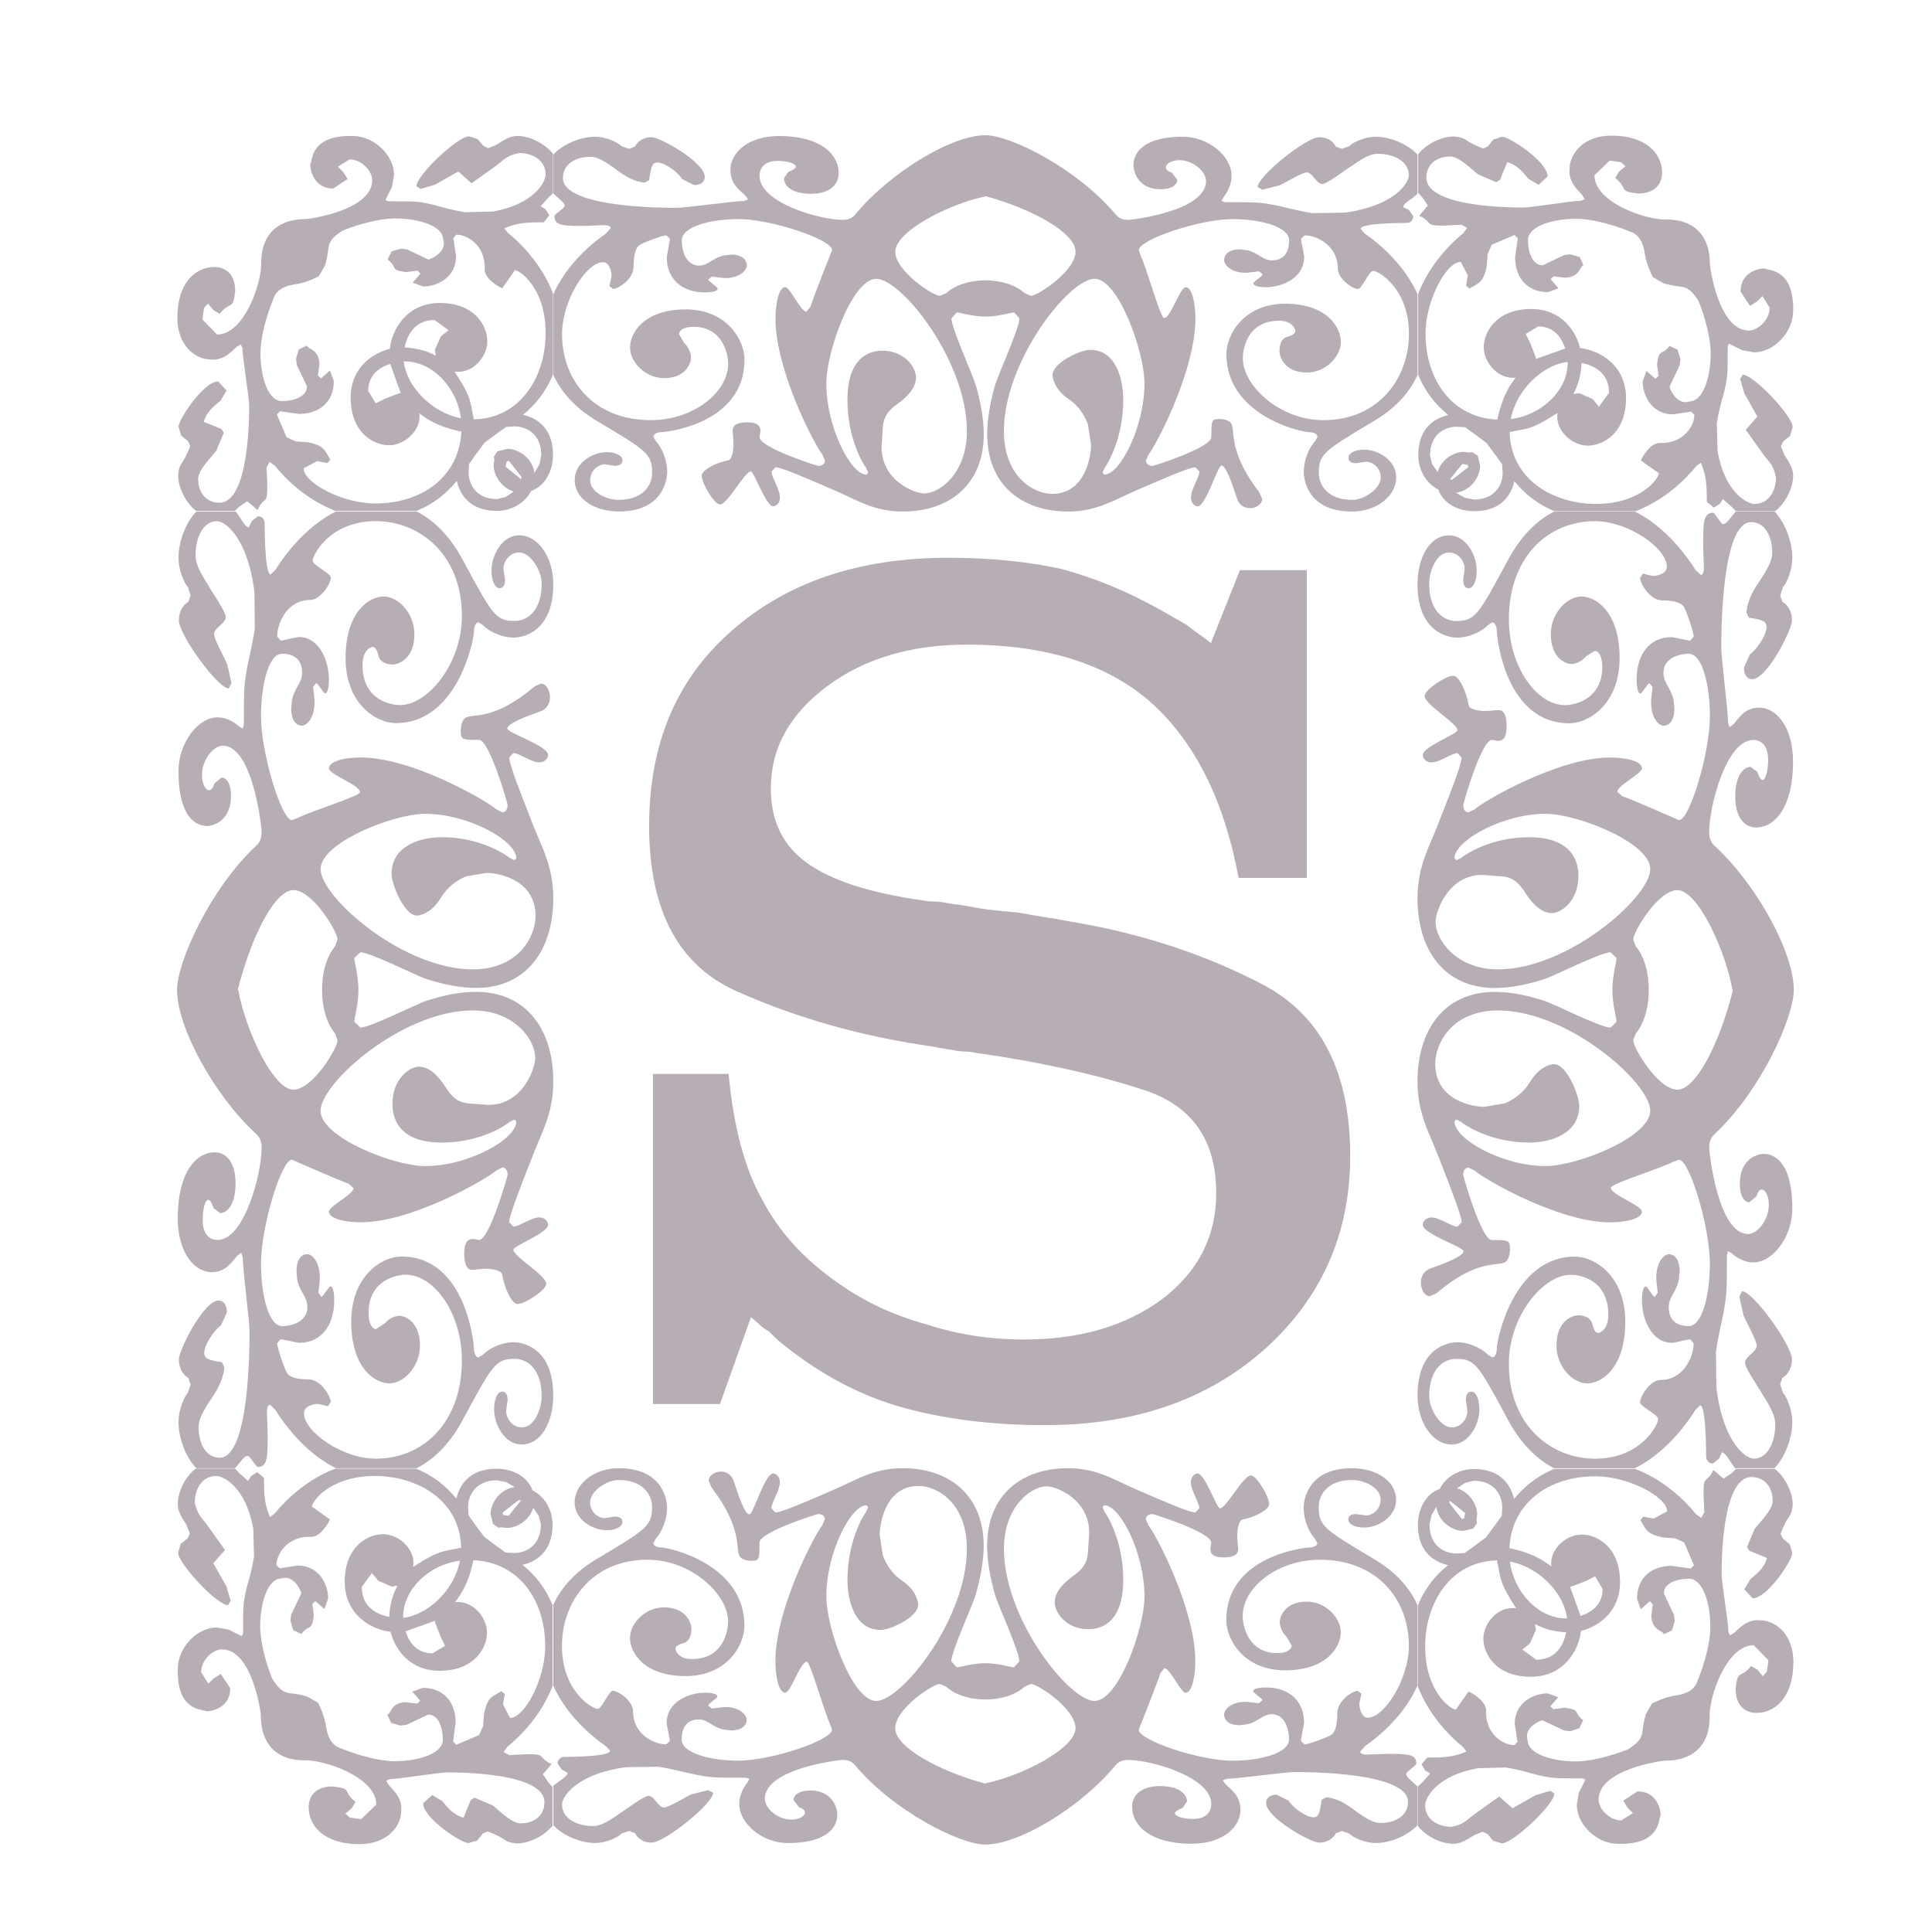<?xml version="1.0" encoding="iso-8859-1"?>
<!-- Generator: Adobe Illustrator 13.0.0, SVG Export Plug-In . SVG Version: 6.00 Build 14948)  -->
<!DOCTYPE svg PUBLIC "-//W3C//DTD SVG 1.1//EN" "http://www.w3.org/Graphics/SVG/1.1/DTD/svg11.dtd">
<svg version="1.1" id="Layer_1" xmlns="http://www.w3.org/2000/svg" xmlns:xlink="http://www.w3.org/1999/xlink" x="0px" y="0px"
	 width="100px" height="100px" viewBox="0 0 100 100" enable-background="new 0 0 100 100" xml:space="preserve">
<g>
	<g>
		<g>
			<path fill="#B6ADB5" d="M14.246,29.509l-0.235,0.227c-0.292,0-0.313-2.181-0.313-2.639c0-0.253-0.178-0.375-0.353-0.375
				l-0.315,0.253l-0.155,0.326c-0.096,0-0.231-0.15-0.467-0.532l-0.201-0.292h-2.045c-0.562,0.583-0.923,1.582-0.923,2.391
				c0,0.614,0.278,1.301,0.49,1.526l0.137,0.427l-0.12,0.332c-0.29,0.172-0.488,0.504-0.488,0.962c0,0.732,2.014,3.521,2.585,3.521
				l0.137-0.277l-0.216-0.962c-0.077-0.229-0.686-1.295-0.686-1.572c0-0.328,0.609-0.555,0.609-0.885
				c0-0.282-0.748-1.347-0.881-1.595c-0.116-0.233-0.687-0.968-0.687-1.599c0-0.885,0.372-1.771,1.114-1.771
				c0.394,0,1.545,0.784,1.92,3.542c0.038,0.255,0.017,1.572,0.038,1.875c0.017,0.305-0.332,1.8-0.393,2.127
				c-0.176,1.018-0.176,1.093-0.176,2.992l-0.061,0.2l-0.171-0.101c-0.294-0.253-0.688-0.481-1.136-0.481
				c-1,0-2.016,1.319-2.016,2.79c0,2.833,1.292,2.833,1.469,2.833c0.41,0,1.248-0.331,1.248-1.543c0-0.686-0.252-0.962-0.489-0.962
				l-0.366,0.3c-0.083,0.256-0.176,0.357-0.281,0.357c-0.191,0-0.366-0.357-0.366-0.785c0-0.787,0.585-1.522,1.074-1.522
				c1.564,0,2.014,4.23,2.014,4.46c0,0.277-0.061,0.533-0.295,0.732c-2.341,2.178-4.078,5.976-4.083,7.448l0,0l0,0l0,0l0,0
				c0,1.95,1.937,5.472,4.083,7.444c0.235,0.205,0.295,0.458,0.295,0.731c0,1.319-0.881,4.769-2.288,4.769
				c-0.435,0-0.763-0.332-0.763-1.013c0-0.637,0.137-1.068,0.292-1.068c0.08,0,0.179,0.153,0.272,0.432l0.334,0.255
				c0.354,0,0.802-0.405,0.802-1.546c0-1.14-0.526-1.597-1.074-1.597c-0.998,0-1.916,1.088-1.916,3.396
				c0,1.899,0.937,2.807,1.738,2.807c0.804,0,1.078-0.58,1.352-0.857l0.198-0.15l0.073,0.223c0,0.608,0.355,3.317,0.355,3.88
				c0,0.709,0,6.508-1.546,6.508c-0.725,0-1.091-0.737-1.091-1.6c0-0.629,0.7-1.467,0.937-1.897c0.391-0.683,0.391-1.19,0.391-1.19
				l-0.118-0.255c-0.761-0.122-0.919-0.197-0.919-0.481c0-0.449,0.564-1.235,0.858-1.416l0.315-0.683
				c0-0.278-0.099-0.614-0.433-0.614c-0.763,0-2.053,2.563-2.053,3.044c0,0.456,0.198,0.787,0.488,0.961l0.12,0.329l-0.137,0.434
				c-0.211,0.226-0.49,0.911-0.49,1.516c0,0.819,0.362,1.815,0.923,2.396h2.007l0.239-0.29c0.193-0.253,0.311-0.353,0.41-0.353
				c0.12,0,0.429,0.58,0.527,0.58c0.509,0,0.509-0.534,0.509-1.698c0-0.172-0.036-0.984-0.036-1.139
				c0-0.256,0.061-0.382,0.154-0.382l0.273,0.254c0.586,0.935,1.671,2.301,3.144,3.027h4.179c1.04-0.531,1.813-1.443,2.377-2.493
				c1.545-2.86,1.7-3.169,2.7-3.169c0.626,0,1.391,0.507,1.391,1.931c0,0.658-0.375,1.617-1.019,1.617
				c-0.528,0-0.818-0.479-0.818-0.837c0-0.099,0.073-0.509,0.073-0.586c0-0.428-0.229-0.428-0.29-0.428
				c-0.218,0-0.409,0.355-0.409,0.915c0,0.785,0.544,1.822,1.423,1.822c1.019,0,1.639-1.169,1.639-2.533
				c0-2.505-1.618-2.76-2.051-2.76c-0.542,0-1.21,0.255-1.603,0.66l-0.215,0.125c-0.132,0-0.237-0.202-0.237-0.484
				c0-0.196-0.406-4.737-3.753-4.737c-0.999,0-2.597,0.988-2.597,3.373c0,2.404,1.229,3.192,1.977,3.192
				c0.74,0,1.581-0.862,1.581-1.95c0-1.318-0.862-1.546-1.04-1.546c-0.275,0-0.586,0.152-0.763,0.378l-0.466,0.308
				c-0.198,0-0.393-0.259-0.393-0.84c0-1.671,1.427-1.973,1.916-1.973c1.471,0,2.915,1.973,2.915,4.43
				c0,3.22-1.996,5.092-4.459,5.092c-1.723,0-3.714-1.394-3.714-2.353c0-0.405,0.587-0.481,0.702-0.481
				c0.081,0,0.533,0.122,0.533,0.122l0.155-0.227c0-0.227-0.47-1.168-1.177-1.168c-0.388,0-0.914-0.046-1.091-0.328
				c-0.118-0.17-0.51-1.314-0.51-1.542l0.177-0.2c0.157,0,0.839,0.178,0.976,0.178c1.038,0,1.801-0.791,1.801-2.209
				c0-0.149-0.019-0.713-0.193-0.713c-0.1,0-0.374,0.54-0.473,0.54l-0.154-0.204c0-0.028,0.076-0.658,0.076-0.763
				c0-0.938-0.467-1.238-0.645-1.238c-0.374,0-0.566,0.376-0.566,0.885l0.038,0.405c0.117,0.66,0.529,0.915,0.529,1.445
				c0,0.73-0.746,0.987-1.311,0.987c-0.687,0-1.091-1.571-1.091-3.242c0-1.904,1.053-5.369,1.601-5.369c0,0,2.469,1.089,2.935,1.238
				l0.253,0.233c0,0.328-1.272,0.936-1.272,1.213c0,0.353,0.782,0.556,1.645,0.556c2.637,0,6.47-2.203,7.021-2.685l0.311-0.151
				c0.155,0,0.271,0.151,0.271,0.376c0,0.076-0.941,3.376-1.482,3.376l-0.315-0.054c-0.311,0-0.448,0.231-0.448,0.758
				c0,0.785,0.274,0.839,0.429,0.839c0.156,0,0.354-0.054,0.763-0.054c0.173,0,0.721,0.077,0.763,0.277
				c0.135,0.792,0.526,1.547,0.799,1.547c0.411,0,1.489-0.734,1.489-1.037c0-0.456-1.7-1.422-1.7-1.771
				c0-0.207,1.795-0.865,1.795-1.297c0-0.171-0.174-0.377-0.448-0.377c-0.427,0-1.053,0.477-1.347,0.477l-0.216-0.225
				c0-0.328,0.489-1.592,1.136-3.24c0.504-1.344,1.146-2.335,1.146-4.056c0-2.683-1.403-4.633-4.001-4.633
				c-0.805,0-1.667,0.175-2.543,0.457c-0.551,0.18-2.933,1.394-3.446,1.394l-0.311-0.306c0-0.174,0.215-0.908,0.215-1.645l0,0l0,0
				l0,0l0,0c0-0.734-0.215-1.467-0.215-1.649l0.311-0.299c0.513,0,2.895,1.214,3.446,1.395c0.875,0.271,1.738,0.452,2.543,0.452
				c2.599,0,4.001-1.951,4.001-4.637c0-1.722-0.643-2.71-1.146-4.05c-0.647-1.645-1.136-2.911-1.136-3.243l0.216-0.228
				c0.294,0,0.92,0.481,1.347,0.481c0.274,0,0.448-0.203,0.448-0.381c0-0.481-2.11-1.14-2.11-1.367c0-0.253,0.918-0.61,1.7-0.885
				c0.372-0.129,0.509-0.455,0.509-0.733c0-0.358-0.194-0.711-0.471-0.711l-0.331,0.154c-2.15,1.82-3.169,1.366-3.577,1.622
				c-0.156,0.1-0.238,0.404-0.238,0.681c0,0.459,0.099,0.459,0.943,0.459c0.542,0,1.482,3.293,1.482,3.365
				c0,0.233-0.116,0.382-0.271,0.382l-0.311-0.149c-0.552-0.486-4.384-2.689-7.021-2.689c-0.863,0-1.645,0.204-1.645,0.561
				c0,0.329,1.606,0.856,1.606,1.237c0,0.206-2.704,1.041-3.188,1.319l-0.334,0.126c-0.547,0-1.601-3.471-1.601-5.367
				c0-1.678,0.404-3.246,1.091-3.246c0.565,0,1.037,0.255,1.037,0.985c0,0.538-0.411,0.791-0.527,1.446l-0.039,0.41
				c0,0.503,0.193,0.885,0.565,0.885c0.177,0,0.646-0.304,0.646-1.244c0-0.102-0.076-0.732-0.076-0.76l0.155-0.199
				c0.099,0,0.372,0.526,0.465,0.526c0.181,0,0.199-0.555,0.199-0.704c0-0.94-0.47-2.208-1.563-2.208
				c-0.137,0-0.782,0.181-0.939,0.181l-0.177-0.208c0-0.706,0.527-1.893,1.704-1.893c0.543,0,1.074-0.837,1.074-1.167
				c0-0.202-0.941-0.632-0.941-0.859c0-0.309,0.898-2.053,3.266-2.053c2.246,0,4.459,1.698,4.459,4.913
				c0,2.453-1.759,4.61-3.209,4.61c-0.387,0-1.937-0.208-1.937-2.076c0-0.817,0.471-0.938,0.527-0.938
				c0.143,0,0.236,0.181,0.315,0.503c0.082,0.281,0.412,0.41,0.708,0.41c0.311,0,1.136-0.282,1.136-1.572
				c0-1.091-0.844-1.95-1.588-1.95s-1.973,0.782-1.973,3.194c0,2.376,1.601,3.36,2.599,3.36c3.208,0,4.045-4.327,4.045-4.732
				c0-0.276,0.104-0.486,0.237-0.486l0.215,0.133c0.393,0.407,1.061,0.659,1.603,0.659c0.433,0,2.051-0.252,2.051-2.763
				c0-1.371-0.76-2.53-1.772-2.53c-0.881,0-1.427,1.036-1.427,1.818c0,0.561,0.193,0.916,0.409,0.916c0.057,0,0.293,0,0.293-0.431
				c0-0.077-0.082-0.485-0.082-0.582c0-0.353,0.297-0.834,0.824-0.834c0.565,0,1.156,0.931,1.156,1.62
				c0,1.417-0.765,1.925-1.391,1.925c-1,0-1.154-0.307-2.7-3.169c-0.564-1.052-1.337-1.96-2.377-2.496H17.39
				C15.917,27.202,14.832,28.578,14.246,29.509z M24.475,52.299c2.152,0,3.23,1.519,3.23,2.457c0,0.533-0.648,2.431-2.412,2.431
				l-1.036-0.072c-0.564-0.056-0.862-0.328-1.173-0.812c-0.193-0.306-0.72-1.09-1.389-1.09c-0.527,0-1.383,0.662-1.383,1.923
				c0,0.585,0.193,2.005,2.562,2.005c1.992,0,3.326-0.913,3.497-1.062l0.256-0.133l0.099,0.104c0,0.915-2.486,2.307-4.715,2.307
				c-1.645,0-5.419-1.498-5.419-2.863C16.592,56.052,20.837,52.299,24.475,52.299z M16.67,51.237L16.67,51.237L16.67,51.237
				L16.67,51.237L16.67,51.237c0,0.962,0.254,1.743,0.67,2.252l0.131,0.354c0,0.408-1.29,2.557-2.286,2.557
				c-1.057,0-2.486-3.113-2.853-5.163h-0.025c0.647-2.608,1.881-5.166,2.878-5.166c0.996,0,2.286,2.152,2.286,2.558l-0.131,0.356
				C16.924,49.492,16.67,50.277,16.67,51.237z M22.011,42.122c2.229,0,4.715,1.394,4.715,2.302l-0.099,0.1L26.371,44.4
				c-0.171-0.151-1.505-1.066-3.497-1.066c-1.152,0-2.606,0.455-2.606,1.904c0,0.526,0.653,2.152,1.311,2.152
				c0.143,0,0.742-0.1,1.251-0.937c0.292-0.481,0.746-0.868,1.294-1.093l1.053-0.179c0.607,0,2.543,0.332,2.543,2.232
				c0,1.036-0.856,2.76-3.245,2.76c-3.637,0-7.882-3.747-7.882-5.19C16.592,43.615,20.367,42.122,22.011,42.122z"/>
		</g>
		<g>
			<path fill="#B6ADB5" d="M70.635,12.085l-0.206-0.237c0-0.292,1.967-0.309,2.378-0.309c0.23,0,0.344-0.18,0.344-0.354
				l-0.229-0.315l-0.298-0.151c0-0.103,0.142-0.237,0.485-0.469l0.257-0.21V7.998c-0.521-0.555-1.419-0.919-2.16-0.919
				c-0.547,0-1.168,0.274-1.372,0.492l-0.39,0.134l-0.296-0.117c-0.161-0.292-0.456-0.486-0.87-0.486
				c-0.664,0-3.182,2.013-3.182,2.583l0.25,0.132l0.872-0.22c0.206-0.073,1.168-0.675,1.421-0.675c0.296,0,0.501,0.602,0.798,0.602
				c0.255,0,1.214-0.746,1.445-0.881c0.201-0.118,0.866-0.683,1.435-0.683c0.801,0,1.604,0.368,1.604,1.11
				c0,0.397-0.708,1.546-3.204,1.922c-0.228,0.038-1.418,0.021-1.69,0.038c-0.28,0.018-1.625-0.328-1.923-0.391
				c-0.915-0.174-0.982-0.174-2.702-0.174l-0.177-0.061l0.088-0.176c0.232-0.29,0.433-0.687,0.433-1.136
				c0-0.996-1.186-2.014-2.513-2.014c-2.563,0-2.563,1.29-2.563,1.465c0,0.416,0.294,1.252,1.394,1.252
				c0.616,0,0.87-0.253,0.87-0.489l-0.277-0.368c-0.227-0.078-0.314-0.178-0.314-0.273c0-0.198,0.314-0.375,0.704-0.375
				c0.708,0,1.378,0.588,1.378,1.078c0,1.562-3.825,2.011-4.028,2.011c-0.256,0-0.478-0.057-0.662-0.294
				C55.765,8.742,52.333,7.002,51.005,7l0,0h-0.004l0,0l0,0c-1.761,0.002-4.939,1.938-6.719,4.085
				c-0.183,0.237-0.417,0.294-0.664,0.294c-1.19,0-4.305-0.876-4.305-2.286c0-0.427,0.297-0.765,0.919-0.765
				c0.569,0,0.96,0.14,0.96,0.296c0,0.081-0.137,0.176-0.391,0.276L40.576,9.23c0,0.349,0.362,0.801,1.393,0.801
				c1.032,0,1.442-0.529,1.442-1.072c0-1-0.984-1.919-3.066-1.919c-1.716,0-2.54,0.939-2.54,1.738c0,0.801,0.525,1.078,0.778,1.353
				l0.136,0.191l-0.207,0.083c-0.547,0-2.995,0.353-3.499,0.353c-0.641,0-5.876,0-5.876-1.544c0-0.725,0.658-1.099,1.435-1.099
				c0.574,0,1.328,0.708,1.719,0.938c0.616,0.396,1.074,0.396,1.074,0.396l0.231-0.122c0.112-0.759,0.18-0.914,0.433-0.914
				c0.41,0,1.12,0.564,1.28,0.856l0.619,0.311c0.253,0,0.549-0.093,0.549-0.425c0-0.759-2.311-2.053-2.751-2.053
				c-0.408,0-0.705,0.194-0.864,0.486l-0.298,0.117L32.173,7.57c-0.203-0.217-0.823-0.492-1.37-0.492
				c-0.74,0-1.637,0.364-2.162,0.919v2.015l0.26,0.237c0.236,0.199,0.326,0.309,0.326,0.408c0,0.118-0.53,0.427-0.53,0.527
				c0,0.509,0.481,0.509,1.538,0.509c0.16,0,0.889-0.039,1.026-0.039c0.229,0,0.343,0.062,0.343,0.155l-0.231,0.274
				c-0.839,0.578-2.076,1.667-2.732,3.146v4.177c0.48,1.042,1.299,1.812,2.251,2.379c2.589,1.544,2.862,1.7,2.862,2.692
				c0,0.632-0.459,1.395-1.74,1.395c-0.595,0-1.465-0.372-1.465-1.019c0-0.527,0.437-0.819,0.757-0.819l0.526,0.077
				c0.388,0,0.388-0.237,0.388-0.292c0-0.218-0.321-0.417-0.825-0.417c-0.704,0-1.648,0.548-1.648,1.433
				c0,1.017,1.055,1.639,2.29,1.639c2.265,0,2.496-1.622,2.496-2.053c0-0.548-0.231-1.212-0.593-1.601l-0.119-0.217
				c0-0.137,0.183-0.237,0.437-0.237c0.182,0,4.278-0.408,4.278-3.751c0-0.997-0.893-2.601-3.043-2.601
				c-2.175,0-2.881,1.229-2.881,1.975c0,0.742,0.777,1.582,1.762,1.582c1.19,0,1.394-0.857,1.394-1.039
				c0-0.272-0.137-0.582-0.343-0.761l-0.275-0.473c0-0.19,0.231-0.383,0.754-0.383c1.512,0,1.786,1.427,1.786,1.91
				c0,1.471-1.786,2.921-4.003,2.921c-2.906,0-4.596-1.998-4.596-4.464c0-1.716,1.255-3.709,2.124-3.709
				c0.366,0,0.438,0.582,0.438,0.704c0,0.077-0.111,0.529-0.111,0.529l0.201,0.151c0.208,0,1.051-0.466,1.051-1.167
				c0-0.397,0.048-0.923,0.301-1.101c0.153-0.117,1.187-0.508,1.393-0.508l0.185,0.176c0,0.16-0.16,0.843-0.16,0.981
				c0,1.034,0.704,1.797,1.988,1.797c0.139,0,0.643-0.018,0.643-0.199c0-0.093-0.48-0.367-0.48-0.466l0.181-0.154
				c0.023,0,0.597,0.077,0.688,0.077c0.847,0,1.122-0.472,1.122-0.647c0-0.371-0.342-0.568-0.798-0.568l-0.369,0.042
				c-0.597,0.119-0.824,0.527-1.303,0.527c-0.664,0-0.896-0.74-0.896-1.311c0-0.682,1.422-1.096,2.929-1.096
				c1.715,0,4.853,1.062,4.853,1.605c0,0-0.985,2.463-1.122,2.937l-0.207,0.252c-0.297,0-0.847-1.269-1.099-1.269
				c-0.318,0-0.503,0.78-0.503,1.637c0,2.643,1.992,6.476,2.427,7.025l0.133,0.313c0,0.157-0.133,0.273-0.344,0.273
				c-0.065,0-3.041-0.943-3.041-1.489l0.048-0.311c0-0.311-0.207-0.452-0.687-0.452c-0.708,0-0.754,0.275-0.754,0.432
				c0,0.158,0.046,0.349,0.046,0.763c0,0.175-0.071,0.725-0.253,0.765c-0.707,0.132-1.395,0.526-1.395,0.801
				c0,0.408,0.664,1.488,0.939,1.488c0.41,0,1.28-1.705,1.601-1.705c0.183,0,0.776,1.799,1.167,1.799
				c0.16,0,0.344-0.175,0.344-0.452c0-0.425-0.437-1.057-0.437-1.347l0.206-0.218c0.298,0,1.442,0.49,2.931,1.139
				c1.213,0.503,2.103,1.15,3.658,1.15c2.424,0,4.191-1.404,4.191-4.008c0-0.802-0.165-1.661-0.415-2.538
				c-0.161-0.549-1.258-2.94-1.258-3.448l0.275-0.311c0.158,0,0.821,0.215,1.482,0.215l0,0l0,0h0.004l0,0
				c0.664,0,1.324-0.215,1.484-0.215l0.274,0.311c0,0.507-1.096,2.898-1.258,3.448c-0.251,0.877-0.409,1.736-0.409,2.538
				c0,2.604,1.762,4.008,4.187,4.008c1.553,0,2.449-0.647,3.658-1.15c1.487-0.649,2.634-1.139,2.929-1.139l0.209,0.218
				c0,0.29-0.438,0.921-0.438,1.347c0,0.277,0.184,0.452,0.343,0.452c0.439,0,1.031-2.108,1.241-2.108
				c0.223,0,0.544,0.916,0.797,1.698c0.114,0.372,0.411,0.509,0.664,0.509c0.316,0,0.638-0.193,0.638-0.473l-0.135-0.328
				c-1.644-2.152-1.237-3.172-1.466-3.585c-0.09-0.151-0.364-0.229-0.618-0.229c-0.41,0-0.41,0.1-0.41,0.937
				c0,0.546-2.976,1.489-3.04,1.489c-0.21,0-0.344-0.116-0.344-0.273l0.134-0.313c0.436-0.549,2.426-4.382,2.426-7.025
				c0-0.857-0.184-1.637-0.505-1.637c-0.293,0-0.776,1.599-1.12,1.599c-0.183,0-0.935-2.694-1.19-3.183l-0.113-0.336
				c0-0.543,3.138-1.605,4.852-1.605c1.511,0,2.929,0.415,2.929,1.096c0,0.57-0.231,1.039-0.896,1.039
				c-0.48,0-0.705-0.41-1.301-0.53l-0.366-0.04c-0.457,0-0.801,0.197-0.801,0.57c0,0.172,0.274,0.643,1.121,0.643
				c0.09,0,0.664-0.078,0.688-0.078l0.179,0.155c0,0.104-0.473,0.375-0.473,0.471c0,0.178,0.497,0.198,0.638,0.198
				c0.843,0,1.987-0.471,1.987-1.565c0-0.141-0.161-0.782-0.161-0.942l0.186-0.176c0.64,0,1.714,0.531,1.714,1.702
				c0,0.545,0.758,1.074,1.056,1.074c0.177,0,0.569-0.939,0.776-0.939c0.274,0,1.853,0.901,1.853,3.265
				c0,2.251-1.532,4.464-4.438,4.464c-2.22,0-4.162-1.761-4.162-3.213c0-0.383,0.183-1.935,1.875-1.935
				c0.727,0,0.847,0.472,0.847,0.533c0,0.133-0.161,0.234-0.464,0.311c-0.248,0.077-0.36,0.411-0.36,0.708
				c0,0.309,0.251,1.129,1.421,1.129c0.981,0,1.758-0.839,1.758-1.583c0-0.742-0.705-1.977-2.881-1.977
				c-2.15,0-3.044,1.606-3.044,2.603c0,3.209,3.914,4.045,4.274,4.045c0.257,0,0.439,0.1,0.439,0.237l-0.112,0.217
				c-0.367,0.389-0.598,1.053-0.598,1.601c0,0.431,0.23,2.053,2.495,2.053c1.234,0,2.289-0.763,2.289-1.782
				c0-0.874-0.943-1.421-1.647-1.421c-0.505,0-0.825,0.193-0.825,0.406c0,0.061,0,0.295,0.389,0.295l0.529-0.078
				c0.317,0,0.754,0.29,0.754,0.819c0,0.57-0.847,1.158-1.465,1.158c-1.281,0-1.738-0.763-1.738-1.395
				c0-0.992,0.274-1.148,2.859-2.692c0.953-0.566,1.777-1.337,2.25-2.379v-4.177C72.711,13.752,71.472,12.663,70.635,12.085z
				 M50.048,22.313c0,2.148-1.378,3.227-2.22,3.227c-0.48,0-2.199-0.646-2.199-2.408l0.068-1.034c0.05-0.564,0.297-0.859,0.73-1.173
				c0.275-0.193,0.985-0.72,0.985-1.389c0-0.529-0.591-1.383-1.738-1.383c-0.527,0-1.81,0.192-1.81,2.561
				c0,1.992,0.825,3.324,0.962,3.5l0.112,0.25l-0.089,0.104c-0.824,0-2.08-2.488-2.08-4.719c0-1.639,1.346-5.417,2.583-5.417
				C46.661,14.43,50.048,18.679,50.048,22.313z M51.005,14.51L51.005,14.51h-0.004l0,0l0,0c-0.866,0.005-1.573,0.255-2.028,0.664
				l-0.32,0.137c-0.371,0-2.314-1.292-2.314-2.284c0-1.061,2.812-2.486,4.667-2.86V10.15c2.356,0.643,4.664,1.878,4.664,2.877
				c0,0.992-1.947,2.284-2.313,2.284l-0.319-0.137C52.581,14.766,51.874,14.516,51.005,14.51z M59.238,19.847
				c0,2.23-1.255,4.719-2.082,4.719l-0.092-0.104l0.115-0.25c0.137-0.176,0.959-1.507,0.959-3.5c0-1.16-0.406-2.604-1.711-2.604
				c-0.48,0-1.946,0.647-1.946,1.312c0,0.132,0.093,0.747,0.849,1.25c0.435,0.293,0.776,0.742,0.978,1.29l0.166,1.061
				c0,0.599-0.302,2.542-2.015,2.542c-0.938,0-2.496-0.868-2.496-3.25c0-3.635,3.385-7.884,4.69-7.884
				C57.892,14.43,59.238,18.208,59.238,19.847z"/>
		</g>
		<g>
			<path fill="#B6ADB5" d="M87.763,72.966l0.235-0.224c0.291,0,0.312,2.176,0.312,2.632c0,0.254,0.178,0.382,0.351,0.382
				l0.315-0.256l0.154-0.328c0.096,0,0.232,0.15,0.471,0.531l0.199,0.29h2.046c0.561-0.577,0.921-1.577,0.921-2.39
				c0-0.609-0.275-1.297-0.488-1.522l-0.138-0.434l0.115-0.329c0.295-0.174,0.494-0.505,0.494-0.961
				c0-0.734-2.017-3.524-2.585-3.524l-0.138,0.286l0.216,0.958c0.076,0.228,0.685,1.292,0.685,1.574
				c0,0.331-0.608,0.557-0.608,0.885c0,0.277,0.747,1.344,0.882,1.597c0.116,0.228,0.686,0.961,0.686,1.596
				c0,0.885-0.372,1.771-1.115,1.771c-0.392,0-1.546-0.78-1.917-3.547c-0.04-0.254-0.018-1.567-0.04-1.873
				c-0.017-0.307,0.331-1.798,0.393-2.129c0.175-1.013,0.175-1.087,0.175-2.989l0.062-0.199l0.174,0.1
				c0.291,0.254,0.687,0.48,1.135,0.48c0.998,0,2.015-1.314,2.015-2.783c0-2.833-1.29-2.833-1.468-2.833
				c-0.409,0-1.249,0.321-1.249,1.537c0,0.684,0.254,0.966,0.49,0.966l0.367-0.305c0.081-0.256,0.175-0.355,0.278-0.355
				c0.192,0,0.368,0.355,0.368,0.782c0,0.788-0.592,1.521-1.074,1.521c-1.565,0-2.015-4.228-2.015-4.459
				c0-0.273,0.062-0.526,0.295-0.73c2.342-2.179,4.077-5.975,4.084-7.445l0,0l0,0l0,0l0,0c0-1.953-1.937-5.473-4.084-7.444
				c-0.233-0.203-0.295-0.459-0.295-0.736c0-1.317,0.879-4.759,2.287-4.759c0.434,0,0.763,0.328,0.763,1.006
				c0,0.642-0.137,1.065-0.291,1.065c-0.08,0-0.18-0.15-0.273-0.423l-0.336-0.253c-0.351,0-0.8,0.403-0.8,1.543
				c0,1.141,0.528,1.592,1.075,1.592c0.997,0,1.915-1.087,1.915-3.391c0-1.901-0.936-2.811-1.738-2.811s-1.078,0.579-1.35,0.862
				l-0.199,0.152l-0.074-0.228c0-0.613-0.353-3.32-0.353-3.88c0-0.707,0-6.509,1.543-6.509c0.727,0,1.094,0.737,1.094,1.597
				c0,0.635-0.7,1.469-0.937,1.897c-0.394,0.687-0.394,1.196-0.394,1.196l0.12,0.253c0.761,0.122,0.916,0.199,0.916,0.481
				c0,0.454-0.565,1.24-0.854,1.412l-0.315,0.69c0,0.271,0.096,0.605,0.432,0.605c0.759,0,2.055-2.557,2.055-3.04
				c0-0.458-0.199-0.79-0.494-0.962l-0.115-0.332l0.138-0.427c0.213-0.226,0.488-0.913,0.488-1.521c0-0.814-0.36-1.812-0.921-2.396
				h-2.008l-0.237,0.292c-0.195,0.253-0.314,0.359-0.411,0.359c-0.12,0-0.43-0.586-0.529-0.586c-0.509,0-0.509,0.532-0.509,1.694
				c0,0.182,0.039,0.99,0.039,1.141c0,0.254-0.062,0.382-0.156,0.382l-0.272-0.25c-0.586-0.931-1.672-2.303-3.146-3.032H80.44
				c-1.04,0.536-1.815,1.444-2.38,2.496c-1.543,2.862-1.697,3.169-2.698,3.169c-0.625,0-1.388-0.508-1.388-1.925
				c0-0.658,0.374-1.62,1.017-1.62c0.526,0,0.818,0.481,0.818,0.836c0,0.095-0.072,0.503-0.072,0.58c0,0.431,0.229,0.431,0.29,0.431
				c0.217,0,0.408-0.355,0.408-0.916c0-0.782-0.544-1.818-1.428-1.818c-1.015,0-1.637,1.164-1.637,2.53
				c0,2.511,1.62,2.763,2.053,2.763c0.542,0,1.21-0.252,1.604-0.659l0.216-0.133c0.13,0,0.233,0.209,0.233,0.486
				c0,0.205,0.409,4.739,3.756,4.739c0.997,0,2.598-0.991,2.598-3.367c0-2.412-1.229-3.194-1.979-3.194
				c-0.739,0-1.581,0.859-1.581,1.95c0,1.317,0.862,1.543,1.04,1.543c0.272,0,0.583-0.15,0.764-0.381l0.465-0.299
				c0.199,0,0.394,0.248,0.394,0.832c0,1.672-1.429,1.979-1.92,1.979c-1.468,0-2.914-1.979-2.914-4.437
				c0-3.21,1.998-5.086,4.462-5.086c1.717,0,3.715,1.395,3.715,2.356c0,0.405-0.591,0.479-0.703,0.479
				c-0.078,0-0.532-0.125-0.532-0.125l-0.153,0.229c0,0.228,0.47,1.164,1.177,1.164c0.386,0,0.914,0.054,1.092,0.33
				c0.117,0.174,0.509,1.313,0.509,1.54l-0.178,0.208c-0.157,0-0.84-0.181-0.977-0.181c-1.037,0-1.8,0.786-1.8,2.208
				c0,0.149,0.021,0.709,0.193,0.709c0.1,0,0.374-0.532,0.471-0.532l0.159,0.199c0,0.028-0.077,0.658-0.077,0.76
				c0,0.944,0.465,1.244,0.643,1.244c0.374,0,0.567-0.381,0.567-0.885l-0.038-0.405c-0.118-0.66-0.529-0.914-0.529-1.451
				c0-0.729,0.746-0.985,1.312-0.985c0.687,0,1.092,1.568,1.092,3.246c0,1.896-1.053,5.367-1.601,5.367c0,0-2.463-1.091-2.934-1.24
				l-0.255-0.228c0-0.331,1.272-0.941,1.272-1.215c0-0.357-0.781-0.561-1.644-0.561c-2.639,0-6.472,2.203-7.022,2.689l-0.312,0.149
				c-0.154,0-0.271-0.149-0.271-0.382c0-0.072,0.939-3.365,1.482-3.365l0.314,0.046c0.312,0,0.447-0.224,0.447-0.758
				c0-0.787-0.273-0.833-0.428-0.833c-0.156,0-0.355,0.046-0.763,0.046c-0.181,0-0.722-0.074-0.764-0.272
				c-0.136-0.792-0.526-1.55-0.8-1.55c-0.41,0-1.488,0.741-1.488,1.041c0,0.453,1.7,1.418,1.7,1.771c0,0.204-1.794,0.862-1.794,1.29
				c0,0.179,0.172,0.381,0.446,0.381c0.428,0,1.054-0.481,1.348-0.481l0.216,0.228c0,0.333-0.489,1.598-1.136,3.243
				c-0.503,1.344-1.148,2.333-1.148,4.05c0,2.686,1.404,4.637,4.002,4.637c0.807,0,1.669-0.175,2.545-0.452
				c0.552-0.181,2.933-1.395,3.447-1.395l0.31,0.299c0,0.182-0.216,0.915-0.216,1.649l0,0l0,0l0,0l0,0
				c0,0.736,0.216,1.471,0.216,1.645l-0.31,0.306c-0.515,0-2.896-1.214-3.447-1.394c-0.876-0.278-1.738-0.457-2.545-0.457
				c-2.598,0-4.002,1.95-4.002,4.638c0,1.722,0.646,2.708,1.148,4.051c0.646,1.644,1.136,2.912,1.136,3.24l-0.216,0.225
				c-0.294,0-0.92-0.477-1.348-0.477c-0.274,0-0.446,0.206-0.446,0.377c0,0.481,2.108,1.143,2.108,1.372
				c0,0.25-0.917,0.609-1.699,0.887c-0.374,0.128-0.509,0.452-0.509,0.734c0,0.354,0.193,0.705,0.471,0.705l0.332-0.15
				c2.148-1.822,3.166-1.366,3.575-1.62c0.156-0.104,0.236-0.404,0.236-0.688c0-0.449-0.1-0.449-0.94-0.449
				c-0.543,0-1.482-3.3-1.482-3.376c0-0.225,0.116-0.376,0.271-0.376l0.312,0.151c0.551,0.481,4.384,2.685,7.022,2.685
				c0.862,0,1.644-0.203,1.644-0.556c0-0.328-1.604-0.862-1.604-1.244c0-0.202,2.701-1.036,3.186-1.318l0.335-0.122
				c0.548,0,1.601,3.465,1.601,5.369c0,1.671-0.405,3.242-1.092,3.242c-0.565,0-1.035-0.254-1.035-0.987
				c0-0.53,0.409-0.785,0.526-1.445l0.038-0.405c0-0.509-0.193-0.885-0.564-0.885c-0.182,0-0.647,0.301-0.647,1.244
				c0,0.099,0.076,0.734,0.076,0.757l-0.154,0.204c-0.1,0-0.372-0.533-0.468-0.533c-0.179,0-0.196,0.557-0.196,0.711
				c0,0.932,0.471,2.204,1.562,2.204c0.139,0,0.782-0.178,0.939-0.178l0.178,0.2c0,0.708-0.533,1.899-1.703,1.899
				c-0.543,0-1.074,0.839-1.074,1.167c0,0.198,0.94,0.632,0.94,0.856c0,0.306-0.901,2.054-3.267,2.054
				c-2.247,0-4.462-1.695-4.462-4.915c0-2.456,1.762-4.606,3.212-4.606c0.387,0,1.937,0.202,1.937,2.072
				c0,0.814-0.472,0.941-0.528,0.941c-0.142,0-0.235-0.178-0.316-0.509c-0.079-0.278-0.409-0.406-0.705-0.406
				c-0.311,0-1.135,0.279-1.135,1.574c0,1.088,0.844,1.95,1.585,1.95c0.746,0,1.976-0.788,1.976-3.192
				c0-2.385-1.601-3.369-2.601-3.369c-3.205,0-4.046,4.329-4.046,4.733c0,0.282-0.104,0.484-0.233,0.484l-0.216-0.125
				c-0.394-0.405-1.062-0.66-1.604-0.66c-0.433,0-2.053,0.255-2.053,2.76c0,1.371,0.763,2.533,1.774,2.533
				c0.882,0,1.427-1.037,1.427-1.822c0-0.56-0.192-0.915-0.407-0.915c-0.058,0-0.294,0-0.294,0.428c0,0.077,0.082,0.487,0.082,0.586
				c0,0.358-0.298,0.837-0.824,0.837c-0.565,0-1.154-0.936-1.154-1.617c0-1.424,0.763-1.931,1.388-1.931
				c1.001,0,1.155,0.309,2.698,3.173c0.564,1.046,1.34,1.958,2.38,2.489h4.177C86.091,75.269,87.177,73.9,87.763,72.966z
				 M77.534,50.174c-2.152,0-3.23-1.522-3.23-2.457c0-0.531,0.649-2.431,2.41-2.431l1.037,0.074c0.566,0.054,0.86,0.33,1.173,0.811
				c0.19,0.306,0.721,1.091,1.39,1.091c0.527,0,1.384-0.657,1.384-1.925c0-0.584-0.193-2.003-2.562-2.003
				c-1.991,0-3.325,0.915-3.497,1.066l-0.256,0.128l-0.1-0.104c0-0.908,2.487-2.302,4.715-2.302c1.646,0,5.421,1.494,5.421,2.862
				C85.418,46.427,81.171,50.174,77.534,50.174z M85.339,51.237L85.339,51.237L85.339,51.237L85.339,51.237L85.339,51.237
				c0-0.96-0.254-1.746-0.668-2.251l-0.135-0.356c0-0.405,1.291-2.558,2.287-2.558c1.057,0,2.483,3.113,2.85,5.166h0.026
				c-0.646,2.61-1.881,5.163-2.876,5.163c-0.996,0-2.287-2.148-2.287-2.557l0.135-0.354C85.085,52.98,85.339,52.199,85.339,51.237z
				 M79.997,60.355c-2.228,0-4.715-1.392-4.715-2.307l0.1-0.1l0.256,0.128c0.172,0.149,1.506,1.062,3.497,1.062
				c1.153,0,2.607-0.457,2.607-1.903c0-0.531-0.646-2.154-1.312-2.154c-0.142,0-0.744,0.101-1.25,0.941
				c-0.294,0.48-0.746,0.859-1.294,1.087l-1.054,0.182c-0.607,0-2.544-0.333-2.544-2.23c0-1.04,0.857-2.76,3.246-2.76
				c3.637,0,7.884,3.75,7.884,5.19C85.418,58.857,81.643,60.355,79.997,60.355z"/>
		</g>
		<g>
			<path fill="#B6ADB5" d="M31.374,90.392l0.206,0.229c0,0.299-1.967,0.316-2.375,0.316c-0.232,0-0.343,0.177-0.343,0.348
				l0.229,0.317l0.297,0.156c0,0.098-0.143,0.234-0.486,0.472l-0.26,0.199v2.046c0.524,0.555,1.421,0.918,2.162,0.918
				c0.547,0,1.167-0.272,1.37-0.491l0.391-0.131l0.298,0.114c0.16,0.29,0.456,0.488,0.864,0.488c0.67,0,3.184-2.015,3.184-2.579
				l-0.25-0.138l-0.871,0.216c-0.206,0.082-1.167,0.685-1.423,0.685c-0.298,0-0.498-0.603-0.796-0.603
				c-0.253,0-1.213,0.738-1.444,0.876c-0.204,0.116-0.866,0.686-1.435,0.686c-0.802,0-1.603-0.371-1.603-1.113
				c0-0.393,0.706-1.547,3.202-1.919c0.227-0.038,1.417-0.018,1.69-0.038c0.276-0.018,1.625,0.332,1.922,0.387
				c0.915,0.182,0.984,0.182,2.703,0.182l0.184,0.055l-0.094,0.178c-0.233,0.294-0.433,0.688-0.433,1.129
				c0,1,1.187,2.018,2.514,2.018c2.561,0,2.561-1.292,2.561-1.463c0-0.411-0.297-1.256-1.393-1.256c-0.617,0-0.87,0.26-0.87,0.492
				l0.276,0.37c0.227,0.075,0.315,0.182,0.315,0.273c0,0.198-0.315,0.373-0.706,0.373c-0.71,0-1.374-0.589-1.374-1.078
				c0-1.563,3.824-2.011,4.024-2.011c0.253,0,0.487,0.062,0.664,0.29c1.97,2.347,5.396,4.085,6.726,4.089l0,0h0.004l0,0l0,0
				c1.763-0.004,4.942-1.937,6.723-4.089c0.189-0.229,0.411-0.29,0.667-0.29c1.187,0,4.3,0.882,4.3,2.281
				c0,0.435-0.294,0.77-0.919,0.77c-0.565,0-0.959-0.137-0.959-0.298c0-0.074,0.137-0.174,0.394-0.272l0.229-0.33
				c0-0.352-0.366-0.799-1.401-0.799c-1.029,0-1.439,0.526-1.439,1.073c0,0.997,0.983,1.912,3.065,1.912
				c1.716,0,2.54-0.933,2.54-1.738c0-0.8-0.524-1.08-0.778-1.351l-0.136-0.195l0.206-0.078c0.548,0,2.995-0.349,3.5-0.349
				c0.64,0,5.882,0,5.882,1.546c0,0.726-0.664,1.091-1.44,1.091c-0.575,0-1.329-0.705-1.72-0.937
				c-0.61-0.391-1.074-0.391-1.074-0.391l-0.232,0.117c-0.111,0.76-0.178,0.916-0.432,0.916c-0.41,0-1.121-0.564-1.28-0.858
				l-0.618-0.312c-0.254,0-0.549,0.098-0.549,0.428c0,0.764,2.311,2.053,2.746,2.053c0.414,0,0.709-0.198,0.87-0.488l0.296-0.114
				l0.39,0.131c0.204,0.219,0.825,0.491,1.372,0.491c0.741,0,1.639-0.363,2.16-0.918v-2.01l-0.257-0.235
				c-0.231-0.199-0.325-0.315-0.325-0.415c0-0.114,0.526-0.431,0.526-0.53c0-0.506-0.479-0.506-1.53-0.506
				c-0.166,0-0.895,0.037-1.031,0.037c-0.23,0-0.344-0.058-0.344-0.15l0.23-0.273c0.837-0.585,2.076-1.666,2.73-3.146v-4.181
				c-0.479-1.041-1.297-1.809-2.25-2.373c-2.59-1.546-2.859-1.705-2.859-2.7c0-0.626,0.457-1.389,1.738-1.389
				c0.593,0,1.465,0.368,1.465,1.017c0,0.526-0.437,0.818-0.757,0.818l-0.526-0.072c-0.389,0-0.389,0.232-0.389,0.29
				c0,0.216,0.32,0.408,0.825,0.408c0.704,0,1.647-0.544,1.647-1.427c0-1.016-1.055-1.644-2.289-1.644
				c-2.265,0-2.495,1.626-2.495,2.056c0,0.549,0.23,1.209,0.591,1.606l0.119,0.212c0,0.137-0.183,0.232-0.439,0.232
				c-0.178,0-4.274,0.413-4.274,3.756c0,0.997,0.894,2.598,3.044,2.598c2.176,0,2.881-1.229,2.881-1.967
				c0-0.746-0.776-1.588-1.762-1.588c-1.19,0-1.394,0.862-1.394,1.036c0,0.273,0.137,0.589,0.337,0.764l0.279,0.472
				c0,0.192-0.229,0.391-0.754,0.391c-1.512,0-1.783-1.434-1.783-1.92c0-1.467,1.783-2.911,4.002-2.911
				c2.905,0,4.599,1.994,4.599,4.459c0,1.717-1.262,3.715-2.126,3.715c-0.366,0-0.437-0.585-0.437-0.708
				c0-0.072,0.11-0.526,0.11-0.526l-0.2-0.154c-0.208,0-1.051,0.465-1.051,1.173c0,0.39-0.048,0.924-0.302,1.096
				c-0.157,0.118-1.187,0.504-1.394,0.504l-0.186-0.172c0-0.158,0.161-0.846,0.161-0.977c0-1.036-0.706-1.8-1.987-1.8
				c-0.141,0-0.644,0.021-0.644,0.192c0,0.1,0.479,0.374,0.479,0.465l-0.179,0.161c-0.023,0-0.598-0.072-0.688-0.072
				c-0.847,0-1.121,0.466-1.121,0.641c0,0.376,0.341,0.568,0.797,0.568l0.366-0.042c0.6-0.113,0.824-0.526,1.305-0.526
				c0.664,0,0.896,0.742,0.896,1.307c0,0.688-1.422,1.098-2.929,1.098c-1.714,0-4.852-1.059-4.852-1.605
				c0,0,0.983-2.458,1.121-2.928l0.206-0.256c0.298,0,0.85,1.272,1.097,1.272c0.321,0,0.505-0.784,0.505-1.643
				c0-2.645-1.99-6.477-2.426-7.023l-0.134-0.312c0-0.159,0.134-0.271,0.344-0.271c0.064,0,3.04,0.935,3.04,1.483l-0.046,0.316
				c0,0.309,0.205,0.444,0.687,0.444c0.708,0,0.754-0.273,0.754-0.428c0-0.16-0.046-0.353-0.046-0.763
				c0-0.18,0.07-0.726,0.254-0.764c0.705-0.136,1.394-0.526,1.394-0.8c0-0.414-0.665-1.488-0.938-1.488
				c-0.411,0-1.281,1.704-1.602,1.704c-0.183,0-0.778-1.804-1.168-1.804c-0.159,0-0.343,0.174-0.343,0.452
				c0,0.429,0.438,1.054,0.438,1.352l-0.209,0.212c-0.295,0-1.441-0.489-2.929-1.135c-1.214-0.508-2.105-1.155-3.664-1.155
				c-2.419,0-4.181,1.41-4.181,4.011c0,0.799,0.158,1.661,0.409,2.542c0.162,0.546,1.258,2.933,1.258,3.442l-0.274,0.314
				c-0.16,0-0.82-0.216-1.484-0.216l0,0l0,0h-0.004l0,0c-0.661,0-1.324,0.216-1.482,0.216l-0.279-0.314
				c0-0.51,1.101-2.896,1.262-3.442c0.25-0.881,0.415-1.743,0.415-2.542c0-2.601-1.767-4.011-4.191-4.011
				c-1.555,0-2.451,0.647-3.658,1.155c-1.489,0.646-2.633,1.135-2.931,1.135l-0.206-0.212c0-0.298,0.437-0.923,0.437-1.352
				c0-0.278-0.184-0.452-0.344-0.452c-0.437,0-1.03,2.115-1.234,2.115c-0.231,0-0.552-0.923-0.804-1.704
				c-0.114-0.37-0.411-0.51-0.664-0.51c-0.317,0-0.637,0.198-0.637,0.472l0.133,0.33c1.645,2.154,1.236,3.173,1.468,3.584
				c0.089,0.154,0.365,0.229,0.614,0.229c0.412,0,0.412-0.093,0.412-0.936c0-0.549,2.976-1.483,3.041-1.483
				c0.21,0,0.344,0.111,0.344,0.271l-0.133,0.312c-0.435,0.547-2.427,4.379-2.427,7.023c0,0.858,0.186,1.643,0.503,1.643
				c0.298,0,0.783-1.604,1.122-1.604c0.184,0,0.935,2.696,1.19,3.187l0.115,0.329c0,0.547-3.137,1.605-4.853,1.605
				c-1.511,0-2.929-0.41-2.929-1.098c0-0.564,0.231-1.035,0.896-1.035c0.479,0,0.706,0.416,1.297,0.527l0.37,0.043
				c0.454,0,0.802-0.199,0.802-0.57c0-0.176-0.275-0.642-1.122-0.642c-0.09,0-0.665,0.076-0.688,0.076l-0.181-0.154
				c0-0.1,0.475-0.372,0.475-0.468c0-0.179-0.498-0.196-0.637-0.196c-0.846,0-1.988,0.472-1.988,1.563c0,0.137,0.16,0.78,0.16,0.938
				l-0.185,0.172c-0.639,0-1.713-0.526-1.713-1.694c0-0.552-0.758-1.078-1.055-1.078c-0.184,0-0.57,0.937-0.777,0.937
				c-0.274,0-1.851-0.899-1.851-3.263c0-2.252,1.53-4.459,4.436-4.459c2.219,0,4.164,1.759,4.164,3.205
				c0,0.392-0.184,1.938-1.876,1.938c-0.73,0-0.847-0.472-0.847-0.527c0-0.137,0.16-0.236,0.458-0.313
				c0.25-0.08,0.366-0.411,0.366-0.705c0-0.312-0.25-1.13-1.423-1.13c-0.979,0-1.756,0.838-1.756,1.58
				c0,0.746,0.707,1.975,2.881,1.975c2.15,0,3.043-1.604,3.043-2.604c0-3.201-3.913-4.047-4.278-4.047
				c-0.253,0-0.437-0.096-0.437-0.232l0.115-0.212c0.366-0.397,0.597-1.058,0.597-1.606c0-0.43-0.231-2.056-2.496-2.056
				c-1.234,0-2.29,0.764-2.29,1.78c0,0.882,0.945,1.429,1.648,1.429c0.504,0,0.825-0.199,0.825-0.409c0-0.062,0-0.298-0.388-0.298
				l-0.53,0.081c-0.317,0-0.753-0.293-0.753-0.819c0-0.57,0.847-1.154,1.465-1.154c1.281,0,1.74,0.763,1.74,1.389
				c0,0.995-0.276,1.154-2.862,2.7c-0.952,0.564-1.776,1.332-2.251,2.373v4.181C29.298,88.726,30.534,89.807,31.374,90.392z
				 M51.963,80.165c0-2.155,1.376-3.233,2.218-3.233c0.48,0,2.198,0.649,2.198,2.411l-0.071,1.031
				c-0.04,0.571-0.296,0.862-0.728,1.174c-0.274,0.197-0.989,0.725-0.989,1.389c0,0.533,0.603,1.39,1.742,1.39
				c0.526,0,1.806-0.199,1.806-2.563c0-1.995-0.822-3.325-0.959-3.502l-0.115-0.251l0.092-0.098c0.827,0,2.082,2.485,2.082,4.714
				c0,1.645-1.347,5.415-2.585,5.415C55.348,88.041,51.963,83.799,51.963,80.165z M51.001,87.963L51.001,87.963h0.004l0,0l0,0
				c0.869,0,1.576-0.255,2.031-0.664l0.319-0.138c0.366,0,2.313,1.29,2.313,2.29c0,1.053-2.811,2.485-4.668,2.853v0.019
				c-2.354-0.641-4.663-1.876-4.663-2.871c0-1,1.942-2.29,2.314-2.29l0.32,0.138C49.428,87.708,50.135,87.963,51.001,87.963z
				 M42.77,82.626c0-2.229,1.256-4.714,2.08-4.714l0.089,0.098l-0.112,0.251c-0.137,0.177-0.962,1.507-0.962,3.502
				c0,1.153,0.41,2.603,1.715,2.603c0.481,0,1.944-0.642,1.944-1.312c0-0.137-0.089-0.742-0.847-1.25
				c-0.433-0.293-0.777-0.745-0.981-1.29l-0.163-1.056c0-0.609,0.3-2.546,2.015-2.546c0.937,0,2.498,0.862,2.498,3.254
				c0,3.634-3.387,7.876-4.694,7.876C44.116,88.041,42.77,84.271,42.77,82.626z"/>
		</g>
		<g>
			<path fill="#B6ADB5" d="M28.397,10.211c0,0,0,0,0.227-0.207V7.96c-0.454-0.556-1.219-0.922-1.85-0.922
				c-0.535,0-1.014,0.472-1.174,0.495c0,0,0,0-0.33,0.137c0,0,0,0-0.254-0.126c0,0,0,0-0.293-0.347c0,0,0,0-0.455-0.141
				c-0.566,0-2.713,2.014-2.713,2.585c0,0,0,0,0.211,0.137c0,0,0,0,0.742-0.216l1.215-0.685c0,0,0,0,0.34,0.307c0,0,0,0,0.344,0.301
				l1.234-0.882c0.469-0.343,0.561-0.551,1.229-0.683c0.688,0,1.372,0.369,1.372,1.111c0,0.393-0.608,1.545-2.736,1.919
				l-1.451,0.034c-0.73-0.125-1.089-0.239-1.645-0.39c-0.782-0.175-0.843-0.175-2.307-0.175L19.95,10.36c0,0,0,0,0.079-0.171
				c0,0,0,0,0.259-0.504c0,0,0,0,0.107-0.632c0-1-1.014-2.015-2.146-2.015c-2.271-0.048-2.067,1.374-2.189,1.467
				c0,0.417,0.253,1.252,1.19,1.252c0.495-0.323,0.475-0.315,0.742-0.489c0,0,0,0-0.232-0.37c0,0,0,0-0.273-0.275
				c0,0,0,0,0.605-0.372c0.604,0,1.174,0.582,1.174,1.074c0,1.566-3.267,2.014-3.442,2.014c-1.408-0.007-2.326,0.779-2.303,2.297
				c0.018,1.018-0.875,3.679-2.286,3.679c-0.505-0.521-0.488-0.504-0.759-0.78c0,0,0,0,0.083-0.593c0,0,0,0,0.207-0.231
				c0,0,0,0,0.274,0.333c0,0,0,0,0.332,0.198c0.555-0.706,0.687-0.11,0.801-1.19c0-0.885-0.528-1.232-1.072-1.232
				c-1,0-1.92,0.836-1.92,2.618c0,1.467,0.939,2.169,1.744,2.169c0.725,0.076,1.192-0.574,1.343-0.664c0,0,0,0,0.195-0.116
				c0,0,0,0,0.082,0.174c0,0.473,0.353,2.561,0.353,2.995c0,0.545,0,5.024-1.543,5.024c-0.726,0-1.099-0.564-1.099-1.229
				c0-0.488,0.708-1.135,0.941-1.469c0.259-0.612,0.251-0.593,0.387-0.923c0,0,0,0-0.116-0.189
				c-0.614-0.248-0.587-0.244-0.919-0.375c0.166-0.583,0.58-0.847,0.862-1.091c0,0,0,0,0.316-0.529c0,0,0,0-0.433-0.471
				c-0.763,0-2.055,1.978-2.055,2.345c0,0,0,0,0.137,0.454c0,0,0,0,0.353,0.29c0,0,0,0,0.117,0.254c0,0,0,0-0.133,0.33
				c-0.342,0.754-0.42,0.51-0.493,1.18c0,0.631,0.37,1.396,0.92,1.844h2.015c0,0,0,0,0.23-0.221c0,0,0,0,0.414-0.279
				c0,0,0,0,0.528,0.455c0.368-0.782,0.523-0.183,0.507-1.311c0,0,0,0-0.017-0.448c0,0,0,0-0.025-0.431c0,0,0,0,0.16-0.298
				c0,0,0,0,0.277,0.199c0.574,0.717,1.664,1.774,3.142,2.335h4.177c0.881-0.343,1.563-0.898,2.095-1.555
				c0.146,0.642,0.618,1.555,2.074,1.555c0.771,0,1.462-0.416,1.775-1.036c0.711-0.244,1.131-1.007,1.131-1.866
				c0-1.454-0.919-1.931-1.555-2.071c0.651-0.532,1.207-1.215,1.555-2.097v-4.177c-0.561-1.479-1.622-2.57-2.341-3.146
				c0,0,0,0-0.175-0.236c0.711-0.306,1.253-0.306,2.035-0.309c0,0,0,0,0.292-0.355c0,0,0,0-0.193-0.315c0,0,0,0-0.259-0.155
				C27.983,10.677,27.983,10.677,28.397,10.211z M26.226,23.876l0.118-0.018c0.43,0.546,0.414,0.527,0.645,0.819l-0.016,0.132
				c-0.53-0.431-0.513-0.414-0.801-0.651C26.173,24.159,26.173,24.159,26.226,23.876z M28.016,23.556c0,0,0,0-0.093,0.475
				c0,0,0,0-0.26,0.448c-0.099-0.771-0.833-1.248-1.398-1.248c0,0,0,0-0.514,0.128c0,0,0,0-0.189,0.283l0.023,0.139
				c0,0,0,0-0.032,0.303c0,0.515,0.391,1.164,1.04,1.356c0,0,0,0-0.419,0.282c0,0,0,0-0.438,0.113c-1.091,0-1.482-0.767-1.482-1.395
				c0,0,0,0,0.023-0.428c0.352-0.5,0.706-0.958,0.811-1.106c0.705-0.517,0.481-0.366,1.107-0.809c0,0,0,0,0.427-0.029
				C27.252,22.069,28.016,22.465,28.016,23.556z M26.653,13.983c0.237,0,1.589,0.898,1.589,3.263c0,2.229-1.286,4.417-3.727,4.459
				V21.64c-0.187-0.759-0.038-0.984-0.99-2.408c0,0,0,0,0.198,0.012c0.842,0,1.501-0.838,1.501-1.584
				c0-0.742-0.598-1.977-2.463-1.977c-1.704,0-2.484,1.379-2.583,2.373c-0.943,0.235-2.027,1.016-2.027,2.525
				c0,1.86,1.235,2.466,1.981,2.466c0.742,0,1.587-0.664,1.587-1.507l-0.011-0.15c0.904,0.734,1.973,0.895,2.11,0.94l0.062,0.006
				c-0.111,2.356-2.059,3.725-4.45,3.725c-1.725,0-3.715-1.078-3.715-1.82c0,0,0,0,0.7-0.372c0,0,0,0,0.529,0.1c0,0,0,0,0.155-0.176
				c-0.286-0.461-0.292-0.73-1.168-0.904c0,0,0,0-0.631-0.042c0,0,0,0-0.466-0.211l-0.507-1.189c0,0,0,0,0.171-0.16
				c0,0,0,0,0.5,0.073c0,0,0,0,0.48,0.064c1.037,0,1.8-0.606,1.8-1.698c0,0,0,0-0.199-0.547c0,0,0,0-0.465,0.41l-0.157-0.156
				c0,0,0,0,0.077-0.588c-0.031-0.795-0.612-0.757-0.647-0.956c0,0,0,0-0.421,0.193c0,0,0,0-0.143,0.489c0,0,0,0,0.038,0.317
				c0.355,0.74,0.34,0.717,0.527,1.11c0,0.565-0.742,0.763-1.307,0.763c-0.689,0-1.099-1.213-1.099-2.505
				c0-0.771,0.297-1.883,0.657-2.759c0.229-0.789,1.241-0.763,1.383-0.828c0.494-0.113,0.759-0.266,0.982-0.372c0,0,0,0,0.321-0.559
				c0,0,0,0,0.091-0.351c0.145-0.661-0.057-0.895,0.832-1.459c0.868-0.344,1.942-0.622,2.69-0.622c1.29,0,2.5,0.408,2.5,1.093
				c0.217,0.594-0.552,0.993-0.763,1.037c-0.741-0.35-0.714-0.338-1.11-0.527c0,0,0,0-0.317-0.038c0,0,0,0-0.483,0.144
				c0,0,0,0-0.199,0.42c0.565,0.448,0.075,0.526,0.956,0.649c0,0,0,0,0.588-0.079l0.156,0.155c0,0,0,0-0.41,0.471
				c0,0,0,0,0.547,0.198c0.726,0,1.704-0.471,1.704-1.568c0,0,0,0-0.07-0.462c0,0,0,0-0.073-0.477c0,0,0,0,0.157-0.177
				c0.551,0,1.471,0.527,1.471,1.704c-0.09,0.576,0.79,1.03,0.902,1.074L26.653,13.983z M20.199,18.833l0.545,1.521l-0.061-0.009
				c0,0,0,0-0.767,0.297c0,0,0,0-0.47,0.235c0,0,0,0-0.387-0.645C19.059,19.404,19.647,19.007,20.199,18.833z M22.822,17.406
				c0,0,0,0-0.313,0.702c0,0,0,0,0.048,0.305c-0.437-0.245-0.964-0.398-1.614-0.427c0.122-0.597,0.49-1.423,1.549-1.423
				c0.48,0.355,0.465,0.34,0.725,0.527C23.217,17.09,23.217,17.09,22.822,17.406z M20.899,18.706h0.071
				c1.347,0,2.667,1.273,2.889,2.944C22.303,21.352,21.03,19.956,20.899,18.706z"/>
		</g>
		<g>
			<path fill="#B6ADB5" d="M89.639,26.237c0,0,0,0,0.205,0.221h2.039c0.562-0.447,0.929-1.215,0.929-1.847
				c0-0.53-0.477-1.017-0.493-1.173c0,0,0,0-0.138-0.332c0,0,0,0,0.116-0.255c0,0,0,0,0.358-0.286c0,0,0,0,0.133-0.458
				c0-0.565-2.016-2.713-2.583-2.713c0,0,0,0-0.135,0.213c0,0,0,0,0.212,0.744l0.681,1.21c0,0,0,0-0.299,0.343c0,0,0,0-0.304,0.344
				l0.884,1.234c0.34,0.472,0.549,0.561,0.682,1.229c0,0.683-0.365,1.372-1.117,1.372c-0.384,0-1.543-0.608-1.91-2.744l-0.038-1.444
				c0.121-0.731,0.239-1.086,0.391-1.643c0.174-0.782,0.174-0.838,0.174-2.309l0.056-0.155c0,0,0,0,0.181,0.083c0,0,0,0,0.505,0.253
				c0,0,0,0,0.626,0.113c1.001,0,2.02-1.019,2.02-2.148c0.048-2.269-1.377-2.062-1.469-2.196c-0.414,0-1.254,0.255-1.254,1.198
				c0.325,0.495,0.314,0.479,0.491,0.744c0,0,0,0,0.371-0.236c0,0,0,0,0.273-0.272c0,0,0,0,0.373,0.602
				c0,0.609-0.591,1.178-1.079,1.178c-1.564,0-2.017-3.269-2.017-3.442c0.01-1.41-0.771-2.329-2.293-2.303
				c-1.019,0.02-3.68-0.877-3.68-2.29c0.524-0.503,0.504-0.488,0.785-0.763c0,0,0,0,0.593,0.09c0,0,0,0,0.225,0.208
				c0,0,0,0-0.335,0.273c0,0,0,0-0.192,0.335c0.707,0.556,0.113,0.688,1.191,0.8c0.882,0,1.235-0.526,1.235-1.074
				c0-0.998-0.841-1.921-2.62-1.921c-1.469,0-2.171,0.943-2.171,1.744c-0.078,0.729,0.574,1.194,0.664,1.346c0,0,0,0,0.116,0.198
				c0,0,0,0-0.173,0.082c-0.47,0-2.567,0.352-2.995,0.352c-0.547,0-5.023,0-5.023-1.546c0-0.725,0.564-1.095,1.229-1.095
				c0.49,0,1.133,0.702,1.468,0.935c0.611,0.265,0.595,0.255,0.917,0.393c0,0,0,0,0.195-0.119c0.248-0.612,0.245-0.589,0.376-0.917
				c0.579,0.162,0.847,0.578,1.093,0.86c0,0,0,0,0.526,0.313c0,0,0,0,0.472-0.431c0-0.763-1.977-2.057-2.35-2.057
				c0,0,0,0-0.452,0.141c0,0,0,0-0.291,0.354c0,0,0,0-0.25,0.116c0,0,0,0-0.334-0.143c-0.75-0.337-0.504-0.414-1.171-0.482
				c-0.633,0-1.401,0.36-1.854,0.917V9.99c0,0,0,0,0.228,0.239c0,0,0,0,0.274,0.41c0,0,0,0-0.448,0.529
				c0.785,0.361,0.178,0.521,1.307,0.509c0,0,0,0,0.448-0.027c0,0,0,0,0.434-0.017c0,0,0,0,0.292,0.16c0,0,0,0-0.193,0.273
				c-0.721,0.58-1.773,1.669-2.341,3.146v4.177c0.349,0.882,0.907,1.564,1.56,2.095c-0.643,0.143-1.555,0.618-1.555,2.072
				c0,0.773,0.415,1.472,1.035,1.781c0.249,0.708,1.005,1.122,1.866,1.122c1.453,0,1.931-0.912,2.071-1.553
				c0.533,0.652,1.214,1.209,2.095,1.553h4.18c1.477-0.561,2.566-1.62,3.146-2.336c0,0,0,0,0.233-0.175
				c0.303,0.713,0.307,1.249,0.311,2.035c0,0,0,0,0.354,0.29c0,0,0,0,0.315-0.19c0,0,0,0,0.155-0.254
				C89.17,25.828,89.17,25.828,89.639,26.237z M75.976,24.065l0.016,0.118c-0.552,0.427-0.529,0.416-0.825,0.645l-0.121-0.014
				c0.427-0.532,0.406-0.513,0.643-0.801C75.688,24.014,75.688,24.014,75.976,24.065z M76.29,25.855c0,0,0,0-0.476-0.093
				c0,0,0,0-0.452-0.259c0.779-0.1,1.248-0.834,1.248-1.399c0,0,0,0-0.121-0.515c0,0,0,0-0.287-0.191l-0.137,0.029
				c0,0,0,0-0.302-0.039c-0.514,0-1.162,0.394-1.355,1.045c0,0,0,0-0.286-0.419c0,0,0,0-0.105-0.439
				c0-1.093,0.763-1.488,1.385-1.488c0,0,0,0,0.432,0.028c0.502,0.35,0.958,0.708,1.105,0.81c0.52,0.708,0.371,0.48,0.812,1.106
				c0,0,0,0,0.027,0.431C77.778,25.092,77.388,25.855,76.29,25.855z M85.865,24.495c0,0.235-0.9,1.587-3.265,1.587
				c-2.226,0-4.418-1.292-4.46-3.729l0.065-0.001c0.754-0.182,0.99-0.039,2.408-0.979c0,0,0,0-0.011,0.187
				c0,0.843,0.845,1.506,1.583,1.506c0.746,0,1.979-0.602,1.979-2.468c0-1.698-1.383-2.475-2.378-2.583
				c-0.234-0.937-1.015-2.021-2.521-2.021c-1.857,0-2.467,1.234-2.467,1.977c0,0.746,0.664,1.582,1.506,1.582l0.149-0.004
				c-0.731,0.904-0.893,1.973-0.94,2.11L77.51,21.72c-2.353-0.103-3.725-2.057-3.725-4.454c0-1.721,1.078-3.712,1.824-3.712
				c0,0,0,0,0.366,0.702c0,0,0,0-0.093,0.527c0,0,0,0,0.171,0.155c0.469-0.286,0.73-0.29,0.9-1.167c0,0,0,0,0.05-0.63
				c0,0,0,0,0.21-0.471l1.187-0.51c0,0,0,0,0.161,0.182c0,0,0,0-0.073,0.498c0,0,0,0-0.065,0.481c0,1.036,0.607,1.799,1.703,1.799
				c0,0,0,0,0.543-0.198c0,0,0,0-0.409-0.472l0.156-0.149c0,0,0,0,0.589,0.073c0.797-0.027,0.76-0.611,0.954-0.644
				c0,0,0,0-0.19-0.425c0,0,0,0-0.49-0.145c0,0,0,0-0.312,0.042c-0.742,0.354-0.72,0.34-1.115,0.529
				c-0.571,0-0.764-0.746-0.764-1.317c0-0.675,1.212-1.091,2.501-1.091c0.772,0,1.888,0.296,2.761,0.655
				c0.795,0.23,0.763,1.24,0.832,1.385c0.119,0.496,0.264,0.757,0.374,0.985c0,0,0,0,0.559,0.32c0,0,0,0,0.35,0.088
				c0.658,0.145,0.895-0.061,1.459,0.835c0.344,0.864,0.621,1.937,0.621,2.685c0,1.294-0.409,2.503-1.095,2.503
				c-0.595,0.218-0.991-0.549-1.037-0.761c0.351-0.746,0.344-0.718,0.527-1.112c0,0,0,0,0.038-0.315c0,0,0,0-0.145-0.491
				c0,0,0,0-0.421-0.194c-0.442,0.569-0.524,0.076-0.646,0.958c0,0,0,0,0.082,0.588l-0.163,0.156c0,0,0,0-0.465-0.408
				c0,0,0,0-0.195,0.544c0,0.725,0.47,1.703,1.565,1.703c0,0,0,0,0.462-0.068c0,0,0,0,0.475-0.071c0,0,0,0,0.176,0.16
				c0,0.544-0.529,1.463-1.702,1.463c-0.572-0.089-1.03,0.796-1.074,0.901L85.865,24.495z M81.013,18.038l-1.519,0.545l0.002-0.065
				c0,0,0,0-0.29-0.763c0,0,0,0-0.237-0.471c0,0,0,0,0.647-0.388C80.444,16.897,80.835,17.482,81.013,18.038z M82.445,20.659
				c0,0,0,0-0.703-0.309c0,0,0,0-0.31,0.046c0.241-0.438,0.401-0.965,0.431-1.614c0.593,0.122,1.422,0.489,1.422,1.549
				c-0.353,0.479-0.344,0.466-0.529,0.722C82.756,21.053,82.756,21.053,82.445,20.659z M81.135,18.734l0.006,0.077
				c0,1.344-1.275,2.663-2.942,2.882C78.488,20.145,79.895,18.866,81.135,18.734z"/>
		</g>
		<g>
			<path fill="#B6ADB5" d="M73.611,92.266c0,0,0,0-0.225,0.201v2.044c0.452,0.563,1.217,0.924,1.849,0.924
				c0.528,0.006,1.013-0.472,1.174-0.488c0,0,0,0,0.329-0.138c0,0,0,0,0.254,0.116c0,0,0,0,0.29,0.355c0,0,0,0,0.458,0.131
				c0.565,0,2.713-2.007,2.713-2.579c0,0,0,0-0.211-0.138c0,0,0,0-0.746,0.216l-1.208,0.684c0,0,0,0-0.344-0.302
				c0,0,0,0-0.345-0.302l-1.233,0.878c-0.474,0.344-0.561,0.55-1.229,0.688c-0.688,0-1.369-0.367-1.369-1.114
				c0-0.395,0.606-1.548,2.734-1.921l1.45-0.037c0.73,0.128,1.09,0.244,1.643,0.393c0.783,0.172,0.846,0.172,2.31,0.172l0.154,0.062
				c0,0,0,0-0.079,0.175c0,0,0,0-0.26,0.51c0,0,0,0-0.105,0.626c0,0.998,1.013,2.015,2.148,2.015
				c2.269,0.051,2.064-1.372,2.191-1.465c0-0.413-0.259-1.252-1.196-1.252c-0.492,0.32-0.48,0.312-0.742,0.486c0,0,0,0,0.235,0.37
				c0,0,0,0,0.271,0.272c0,0,0,0-0.604,0.377c-0.603,0-1.174-0.588-1.174-1.077c0-1.568,3.267-2.017,3.442-2.017
				c1.408,0.01,2.326-0.771,2.303-2.297c-0.021-1.02,0.875-3.678,2.284-3.678c0.507,0.521,0.489,0.506,0.762,0.781
				c0,0,0,0-0.085,0.594c0,0,0,0-0.205,0.229c0,0,0,0-0.276-0.335c0,0,0,0-0.333-0.195c-0.554,0.704-0.688,0.111-0.801,1.194
				c0,0.883,0.526,1.235,1.074,1.235c0.999,0,1.916-0.846,1.916-2.62c0-1.469-0.937-2.176-1.741-2.176
				c-0.726-0.073-1.193,0.575-1.344,0.669c0,0,0,0-0.198,0.115c0,0,0,0-0.078-0.177c0-0.471-0.354-2.562-0.354-2.99
				c0-0.545,0-5.028,1.545-5.028c0.726,0,1.098,0.57,1.098,1.233c0,0.49-0.706,1.131-0.942,1.468
				c-0.26,0.614-0.251,0.592-0.384,0.916c0,0,0,0,0.116,0.196c0.614,0.247,0.588,0.243,0.914,0.374
				c-0.16,0.582-0.576,0.849-0.858,1.098c0,0,0,0-0.314,0.526c0,0,0,0,0.433,0.465c0.763,0,2.053-1.973,2.053-2.34
				c0,0,0,0-0.135-0.456c0,0,0,0-0.354-0.293c0,0,0,0-0.117-0.25c0,0,0,0,0.135-0.337c0.339-0.746,0.42-0.504,0.491-1.168
				c0-0.632-0.369-1.401-0.918-1.854h-2.016c0,0,0,0-0.231,0.228c0,0,0,0-0.415,0.274c0,0,0,0-0.526-0.448
				c-0.369,0.78-0.523,0.178-0.509,1.307c0,0,0,0,0.019,0.443c0,0,0,0,0.021,0.434c0,0,0,0-0.157,0.297c0,0,0,0-0.274-0.192
				c-0.581-0.721-1.667-1.778-3.146-2.342h-4.177c-0.881,0.344-1.562,0.907-2.097,1.556c-0.145-0.637-0.616-1.549-2.072-1.549
				c-0.772,0-1.465,0.407-1.774,1.029c-0.71,0.253-1.129,1.011-1.129,1.87c0,1.451,0.917,1.925,1.559,2.074
				c-0.657,0.526-1.211,1.214-1.559,2.091v4.181c0.559,1.478,1.619,2.562,2.339,3.146c0,0,0,0,0.174,0.235
				c-0.71,0.303-1.252,0.303-2.032,0.311c0,0,0,0-0.294,0.347c0,0,0,0,0.194,0.321c0,0,0,0,0.259,0.15
				C74.026,91.794,74.026,91.794,73.611,92.266z M75.783,78.598l-0.119,0.02c-0.429-0.546-0.414-0.533-0.645-0.823l0.015-0.126
				c0.53,0.427,0.514,0.411,0.799,0.644C75.833,78.312,75.833,78.312,75.783,78.598z M73.993,78.918c0,0,0,0,0.095-0.48
				c0,0,0,0,0.261-0.446c0.095,0.779,0.831,1.248,1.396,1.248c0,0,0,0,0.508-0.122c0,0,0,0,0.195-0.286l-0.023-0.138
				c0,0,0,0,0.032-0.302c0-0.513-0.391-1.167-1.04-1.354c0,0,0,0,0.417-0.286c0,0,0,0,0.438-0.111c1.094,0,1.484,0.763,1.484,1.389
				c0,0,0,0-0.024,0.428c-0.35,0.5-0.703,0.962-0.81,1.11c-0.706,0.521-0.48,0.37-1.106,0.813c0,0,0,0-0.428,0.028
				C74.755,80.409,73.993,80.012,73.993,78.918z M75.355,88.489c-0.236,0-1.588-0.896-1.588-3.265c0-2.227,1.284-4.411,3.725-4.457
				v0.062c0.188,0.758,0.038,0.99,0.988,2.412c0,0,0,0-0.192-0.009c-0.846,0-1.509,0.839-1.509,1.581
				c0,0.746,0.602,1.975,2.463,1.975c1.705,0,2.488-1.381,2.588-2.373c0.941-0.231,2.023-1.02,2.023-2.524
				c0-1.86-1.232-2.464-1.979-2.464c-0.742,0-1.587,0.66-1.587,1.508l0.012,0.149c-0.904-0.733-1.974-0.897-2.111-0.941
				l-0.061-0.006c0.106-2.357,2.06-3.725,4.449-3.725c1.723,0,3.715,1.074,3.715,1.819c0,0,0,0-0.699,0.372c0,0,0,0-0.53-0.1
				c0,0,0,0-0.154,0.177c0.289,0.464,0.293,0.726,1.169,0.897c0,0,0,0,0.631,0.048c0,0,0,0,0.465,0.211l0.509,1.19
				c0,0,0,0-0.173,0.161c0,0,0,0-0.499-0.07c0,0,0,0-0.48-0.069c-1.035,0-1.799,0.604-1.799,1.704c0,0,0,0,0.195,0.543
				c0,0,0,0,0.47-0.414l0.154,0.161c0,0,0,0-0.077,0.585c0.029,0.803,0.613,0.758,0.647,0.961c0,0,0,0,0.422-0.197
				c0,0,0,0,0.144-0.491c0,0,0,0-0.039-0.311c-0.354-0.743-0.34-0.714-0.526-1.111c0-0.571,0.742-0.764,1.307-0.764
				c0.686,0,1.101,1.212,1.101,2.507c0,0.767-0.298,1.88-0.657,2.76c-0.229,0.785-1.242,0.759-1.383,0.823
				c-0.494,0.119-0.76,0.268-0.985,0.372c0,0,0,0-0.32,0.564c0,0,0,0-0.09,0.351c-0.146,0.657,0.06,0.894-0.831,1.458
				c-0.869,0.34-1.943,0.622-2.691,0.622c-1.29,0-2.501-0.415-2.501-1.096c-0.216-0.594,0.549-0.996,0.764-1.036
				c0.738,0.352,0.716,0.338,1.111,0.526c0,0,0,0,0.317,0.044c0,0,0,0,0.482-0.152c0,0,0,0,0.199-0.418
				c-0.564-0.448-0.075-0.524-0.957-0.647c0,0,0,0-0.587,0.077l-0.156-0.152c0,0,0,0,0.41-0.47c0,0,0,0-0.548-0.197
				c-0.725,0-1.704,0.472-1.704,1.563c0,0,0,0,0.07,0.46c0,0,0,0,0.071,0.48c0,0,0,0-0.154,0.175c-0.552,0-1.472-0.527-1.472-1.701
				c0.09-0.572-0.796-1.036-0.903-1.074L75.355,88.489z M81.811,83.64l-0.548-1.518h0.062c0,0,0,0,0.768-0.292c0,0,0,0,0.469-0.237
				c0,0,0,0,0.388,0.651C82.949,83.072,82.361,83.463,81.811,83.64z M79.186,85.07c0,0,0,0,0.311-0.705c0,0,0,0-0.046-0.305
				c0.438,0.243,0.966,0.398,1.616,0.426c-0.123,0.599-0.491,1.423-1.55,1.423c-0.48-0.349-0.465-0.341-0.726-0.53
				C78.791,85.379,78.791,85.379,79.186,85.07z M81.109,83.769h-0.07c-1.349,0-2.667-1.28-2.888-2.945
				C79.706,81.119,80.978,82.518,81.109,83.769z"/>
		</g>
		<g>
			<path fill="#B6ADB5" d="M12.37,76.236c0,0,0,0-0.206-0.222h-2.039c-0.561,0.446-0.922,1.214-0.922,1.849
				c-0.006,0.528,0.471,1.013,0.489,1.169c0,0,0,0,0.137,0.336c0,0,0,0-0.116,0.255c0,0,0,0-0.359,0.286c0,0,0,0-0.134,0.456
				c0,0.57,2.015,2.717,2.583,2.717c0,0,0,0,0.134-0.216c0,0,0,0-0.21-0.744l-0.687-1.21c0,0,0,0,0.305-0.344c0,0,0,0,0.3-0.341
				l-0.879-1.232c-0.34-0.473-0.546-0.567-0.684-1.232c0-0.68,0.367-1.366,1.115-1.366c0.387,0,1.542,0.604,1.914,2.74l0.038,1.439
				c-0.122,0.729-0.242,1.094-0.392,1.649c-0.173,0.78-0.173,0.839-0.173,2.307l-0.06,0.15c0,0,0,0-0.177-0.074c0,0,0,0-0.503-0.259
				c0,0,0,0-0.632-0.111c-0.992,0-2.009,1.016-2.009,2.152c-0.054,2.269,1.374,2.061,1.463,2.187c0.414,0,1.253-0.254,1.253-1.19
				c-0.326-0.498-0.314-0.481-0.49-0.744c0,0,0,0-0.373,0.236c0,0,0,0-0.272,0.271c0,0,0,0-0.374-0.604
				c0-0.608,0.591-1.174,1.08-1.174c1.565,0,2.017,3.267,2.013,3.438c-0.006,1.407,0.775,2.33,2.297,2.304
				c1.017-0.02,3.676,0.879,3.676,2.289c-0.522,0.504-0.503,0.493-0.782,0.76c0,0,0,0-0.591-0.088c0,0,0,0-0.228-0.206
				c0,0,0,0,0.33-0.274c0,0,0,0,0.196-0.328c-0.704-0.559-0.112-0.688-1.196-0.801c-0.879,0-1.229,0.525-1.229,1.071
				c0,1,0.84,1.917,2.618,1.917c1.471,0,2.173-0.938,2.173-1.735c0.079-0.734-0.574-1.201-0.664-1.353c0,0,0,0-0.114-0.195
				c0,0,0,0,0.175-0.084c0.466,0,2.562-0.347,2.99-0.347c0.546,0,5.026,0,5.026,1.543c0,0.726-0.565,1.093-1.231,1.093
				c-0.49,0-1.133-0.702-1.469-0.938c-0.611-0.259-0.593-0.248-0.916-0.39c0,0,0,0-0.195,0.119
				c-0.248,0.611-0.246,0.587-0.375,0.918c-0.581-0.161-0.851-0.574-1.095-0.856c0,0,0,0-0.527-0.317c0,0,0,0-0.47,0.427
				c0,0.764,1.971,2.06,2.349,2.06c0,0,0,0,0.452-0.136c0,0,0,0,0.288-0.359c0,0,0,0,0.254-0.109c0,0,0,0,0.333,0.133
				c0.75,0.34,0.503,0.423,1.172,0.486c0.631,0,1.4-0.364,1.848-0.917v-2.012c0,0,0,0-0.221-0.236c0,0,0,0-0.278-0.414
				c0,0,0,0,0.45-0.526c-0.786-0.365-0.177-0.52-1.307-0.51c0,0,0,0-0.448,0.023c0,0,0,0-0.435,0.021c0,0,0,0-0.29-0.156
				c0,0,0,0,0.193-0.274c0.715-0.582,1.774-1.667,2.337-3.145v-4.183c-0.343-0.876-0.9-1.563-1.555-2.091
				c0.641-0.146,1.555-0.62,1.555-2.073c0-0.777-0.41-1.469-1.038-1.779c-0.25-0.705-1.003-1.12-1.864-1.12
				c-1.454,0-1.93,0.913-2.075,1.55c-0.53-0.657-1.217-1.21-2.093-1.554H17.35c-1.477,0.56-2.562,1.62-3.148,2.335
				c0,0,0,0-0.229,0.173c-0.301-0.71-0.307-1.247-0.309-2.032c0,0,0,0-0.354-0.293c0,0,0,0-0.315,0.199c0,0,0,0-0.156,0.253
				C12.837,76.649,12.837,76.649,12.37,76.236z M26.039,78.411l-0.021-0.121c0.548-0.427,0.529-0.417,0.825-0.642l0.127,0.009
				c-0.433,0.537-0.419,0.519-0.645,0.8C26.325,78.457,26.325,78.457,26.039,78.411z M25.718,76.621c0,0,0,0,0.475,0.09
				c0,0,0,0,0.452,0.26c-0.778,0.101-1.254,0.838-1.254,1.402c0,0,0,0,0.128,0.507c0,0,0,0,0.282,0.195l0.141-0.022
				c0,0,0,0,0.302,0.031c0.513,0,1.162-0.391,1.356-1.039c0,0,0,0,0.282,0.412c0,0,0,0,0.114,0.443c0,1.092-0.768,1.485-1.39,1.485
				c0,0,0,0-0.435-0.026c-0.498-0.348-0.958-0.704-1.103-0.809c-0.525-0.708-0.371-0.481-0.813-1.113c0,0,0,0-0.027-0.428
				C24.23,77.383,24.627,76.621,25.718,76.621z M16.144,77.979c0-0.236,0.9-1.582,3.265-1.582c2.23,0,4.415,1.284,4.458,3.719
				l-0.066,0.005c-0.751,0.184-0.989,0.039-2.412,0.985c0,0,0,0,0.015-0.193c0-0.843-0.84-1.505-1.582-1.505
				c-0.746,0-1.979,0.604-1.979,2.463c0,1.703,1.378,2.484,2.374,2.589c0.236,0.941,1.017,2.019,2.528,2.019
				c1.855,0,2.463-1.228,2.463-1.972c0-0.745-0.664-1.59-1.507-1.59l-0.149,0.006c0.733-0.898,0.894-1.968,0.941-2.108l0.006-0.061
				c2.353,0.105,3.721,2.057,3.721,4.455c0,1.717-1.074,3.712-1.82,3.712c0,0,0,0-0.366-0.704c0,0,0,0,0.094-0.527
				c0,0,0,0-0.172-0.157c-0.469,0.289-0.73,0.298-0.9,1.174c0,0,0,0-0.05,0.631c0,0,0,0-0.207,0.467l-1.19,0.507
				c0,0,0,0-0.154-0.171c0,0,0,0,0.063-0.501c0,0,0,0,0.066-0.48c0-1.034-0.601-1.797-1.7-1.797c0,0,0,0-0.543,0.194
				c0,0,0,0,0.408,0.469l-0.155,0.154c0,0,0,0-0.589-0.075c-0.797,0.022-0.753,0.611-0.958,0.64c0,0,0,0,0.194,0.427
				c0,0,0,0,0.491,0.145c0,0,0,0,0.314-0.044c0.738-0.35,0.715-0.337,1.119-0.527c0.564,0,0.757,0.743,0.757,1.313
				c0,0.686-1.211,1.1-2.501,1.1c-0.779,0-1.885-0.302-2.759-0.659c-0.792-0.228-0.763-1.233-0.835-1.386
				c-0.116-0.496-0.262-0.755-0.37-0.985c0,0,0,0-0.561-0.319c0,0,0,0-0.353-0.092c-0.655-0.138-0.891,0.065-1.456-0.831
				c-0.344-0.862-0.62-1.936-0.62-2.683c0-1.296,0.408-2.501,1.091-2.501c0.597-0.219,0.994,0.545,1.04,0.763
				c-0.353,0.736-0.343,0.714-0.527,1.111c0,0,0,0-0.038,0.311c0,0,0,0,0.143,0.487c0,0,0,0,0.421,0.199
				c0.443-0.564,0.525-0.076,0.647-0.962c0,0,0,0-0.076-0.582l0.154-0.16c0,0,0,0,0.469,0.414c0,0,0,0,0.195-0.552
				c0-0.721-0.469-1.7-1.566-1.7c0,0,0,0-0.462,0.067c0,0,0,0-0.475,0.077c0,0,0,0-0.176-0.161c0-0.548,0.529-1.472,1.7-1.472
				c0.574,0.091,1.032-0.792,1.074-0.893L16.144,77.979z M20.993,84.438l1.522-0.548l-0.006,0.063c0,0,0,0,0.298,0.761
				c0,0,0,0,0.23,0.474c0,0,0,0-0.645,0.389C21.557,85.577,21.167,84.989,20.993,84.438z M19.569,81.809c0,0,0,0,0.698,0.313
				c0,0,0,0,0.309-0.048c-0.242,0.438-0.402,0.97-0.431,1.62c-0.597-0.121-1.421-0.49-1.421-1.554
				c0.353-0.479,0.341-0.461,0.528-0.72C19.252,81.421,19.252,81.421,19.569,81.809z M20.87,83.736v-0.074
				c0-1.344,1.273-2.666,2.938-2.883C23.515,82.329,22.114,83.607,20.87,83.736z"/>
		</g>
	</g>
	<g>
		<path fill="#B6ADB5" d="M64.179,29.511h3.463v15.93H64.11c-0.731-3.939-2.207-6.939-4.434-8.99
			c-2.272-2.057-5.478-3.085-9.631-3.085c-2.868,0-5.271,0.708-7.191,2.122c-1.975,1.456-2.956,3.232-2.956,5.329
			c0,1.671,0.622,2.952,1.874,3.853c1.25,0.9,3.232,1.541,5.947,1.929c0.216,0.042,0.412,0.063,0.58,0.063
			c0.218,0,0.433,0.021,0.65,0.065c0.21,0.043,0.42,0.076,0.609,0.093c0.197,0.025,0.398,0.056,0.616,0.098
			c0.431,0.085,0.853,0.15,1.259,0.195c0.412,0.043,0.851,0.085,1.323,0.129c0.432,0.083,0.867,0.158,1.293,0.224
			c0.433,0.062,0.865,0.141,1.299,0.225c3.658,0.601,7.002,1.692,10.02,3.274c3.017,1.587,4.518,4.539,4.518,8.863
			c0,4.024-1.48,7.366-4.443,10.021c-2.943,2.611-6.726,3.915-11.354,3.915c-2.696,0-5.14-0.299-7.316-0.897
			c-2.187-0.6-4.265-1.691-6.232-3.275c-0.175-0.128-0.433-0.364-0.771-0.705c-0.176-0.084-0.327-0.195-0.454-0.324
			c-0.128-0.128-0.279-0.256-0.447-0.382l-1.605,4.491h-3.468V55.588h3.917c0.257,2.738,0.832,4.903,1.73,6.485
			c0.858,1.671,2.185,3.129,3.986,4.369c1.326,0.942,2.846,1.65,4.56,2.118c1.582,0.515,3.253,0.773,5.012,0.773
			c2.908,0,5.302-0.707,7.191-2.121c1.839-1.415,2.759-3.234,2.759-5.458c0-2.742-1.245-4.519-3.729-5.332
			c-2.481-0.812-5.391-1.457-8.733-1.929c-0.169-0.04-0.339-0.065-0.513-0.065c-0.169,0-0.359-0.019-0.574-0.062
			c-0.219-0.039-0.407-0.07-0.583-0.096c-0.17-0.019-0.338-0.055-0.508-0.095c-3.644-0.513-7-1.458-10.086-2.826
			c-3.085-1.327-4.626-4.196-4.626-8.605c0-4.243,1.421-7.602,4.261-10.083c2.856-2.526,6.595-3.791,11.217-3.791
			c2.146,0,4.092,0.192,5.846,0.575c1.759,0.474,3.47,1.184,5.142,2.123l1.346,0.771c0.216,0.169,0.426,0.332,0.642,0.48
			c0.217,0.151,0.43,0.311,0.643,0.479v-0.062L64.179,29.511z"/>
	</g>
</g>
</svg>
